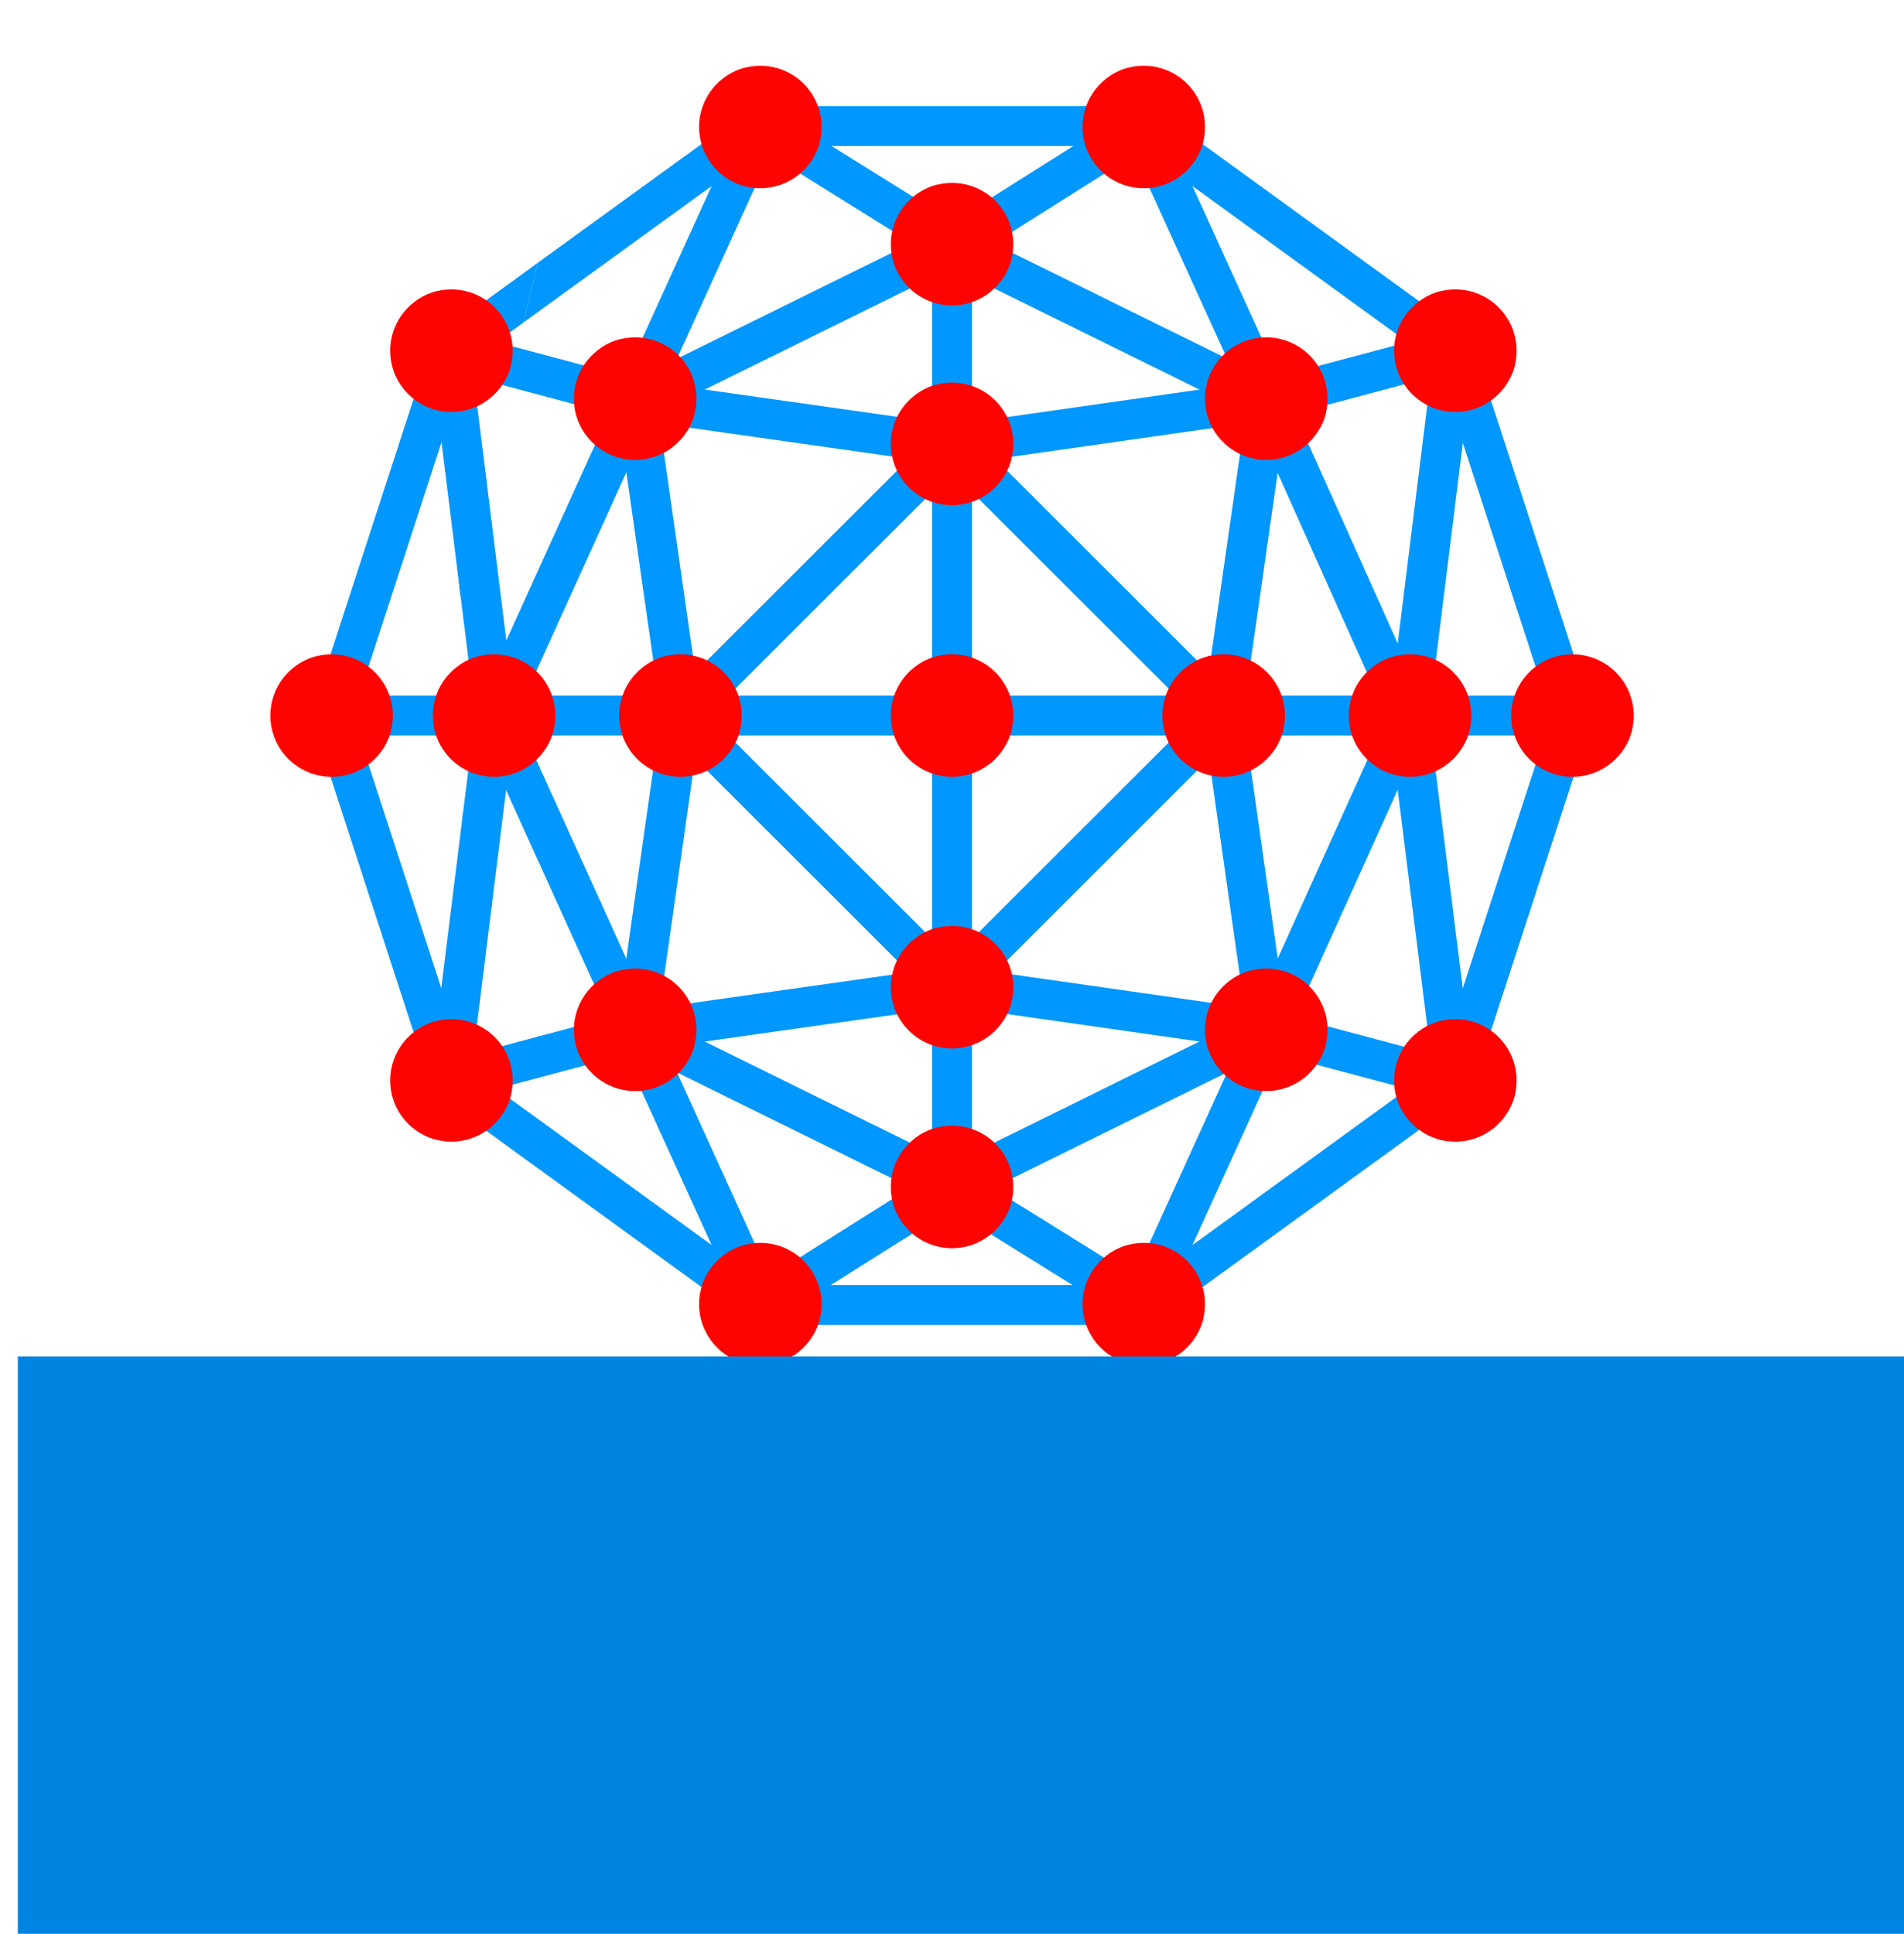 <?xml version="1.0" encoding="UTF-8" standalone="no"?>
<!-- Svg Vector Icons : http://www.onlinewebfonts.com/icon -->

<svg
   xmlns:dc="http://purl.org/dc/elements/1.1/"
   xmlns:cc="http://creativecommons.org/ns#"
   xmlns:rdf="http://www.w3.org/1999/02/22-rdf-syntax-ns#"
   xmlns:svg="http://www.w3.org/2000/svg"
   xmlns="http://www.w3.org/2000/svg"
   xmlns:sodipodi="http://sodipodi.sourceforge.net/DTD/sodipodi-0.dtd"
   xmlns:inkscape="http://www.inkscape.org/namespaces/inkscape"
   version="1.1"
   x="0px"
   y="0px"
   viewBox="0 0 4345.934 4413.313"
   enable-background="new 0 0 1000 1000"
   xml:space="preserve"
   id="svg2"
   inkscape:version="0.92.3 (2405546, 2018-03-11)"
   sodipodi:docname="nebula.svg"
   width="4345.934"
   height="4413.314"
   inkscape:export-filename="/home/eric/data/WORK/PROJECT/TOOL/NEBULA/LOGO/nebula.png"
   inkscape:export-xdpi="90"
   inkscape:export-ydpi="90"><defs
   id="defs12" /><sodipodi:namedview
   pagecolor="#ffffff"
   bordercolor="#666666"
   borderopacity="1"
   objecttolerance="10"
   gridtolerance="10"
   guidetolerance="10"
   inkscape:pageopacity="0"
   inkscape:pageshadow="2"
   inkscape:window-width="2784"
   inkscape:window-height="1515"
   id="namedview10"
   showgrid="false"
   inkscape:zoom="0.1767767"
   inkscape:cx="-809.74665"
   inkscape:cy="2394.5566"
   inkscape:window-x="169"
   inkscape:window-y="224"
   inkscape:window-maximized="0"
   inkscape:current-layer="svg2"
   fit-margin-top="150"
   fit-margin-left="150"
   fit-margin-right="150"
   fit-margin-bottom="150"
   showguides="true"
   inkscape:guide-bbox="true" />






<g
   id="g5175"
   transform="translate(85.778,1478.596)"><g
     style="fill:#0097ff;fill-opacity:1"
     transform="matrix(6.078,0,0,6.078,531.322,-1401.527)"
     id="g3722"><path
       id="path3720"
       d="m 330.012,479.472 -4.658,-14.259 12.006,-3.922 89.263,-64.782 15.978,-22.104 34.043,-104.655 V 242.248 L 442.564,137.48 426.724,115.562 337.393,50.731 311.16,42.151 H 200.886 l -26.248,8.562 -79.577,57.69 5.343,-22.392 66.379,-48.131 c 0.634,-0.46 1.335,-0.818 2.08,-1.061 l 28.504,-9.298 c 0.751,-0.245 1.536,-0.37 2.326,-0.37 h 112.66 c 0.792,0 1.579,0.125 2.331,0.372 l 28.489,9.318 c 0.742,0.243 1.442,0.6 2.074,1.059 l 91.256,66.228 c 0.644,0.467 1.208,1.033 1.674,1.677 l 17.232,23.845 c 0.456,0.632 0.812,1.332 1.053,2.073 l 34.812,107.018 c 0.244,0.749 0.368,1.532 0.368,2.32 v 29.88 c 0,0.788 -0.124,1.571 -0.368,2.32 l -34.775,106.905 c -0.241,0.742 -0.597,1.441 -1.054,2.074 l -17.369,24.03 c -0.465,0.644 -1.03,1.21 -1.673,1.676 l -91.188,66.179 c -0.633,0.459 -1.333,0.816 -2.076,1.06 z"
       inkscape:connector-curvature="0"
       style="fill:#0097ff;fill-opacity:1" /></g><g
     style="fill:#0097ff;fill-opacity:1"
     transform="matrix(6.078,0,0,6.078,531.322,-1401.527)"
     id="g3726"><path
       id="path3724"
       d="M 312.363,484.848 H 199.64 c -0.791,0 -1.576,-0.125 -2.328,-0.371 l -28.432,-9.284 c -0.743,-0.243 -1.444,-0.6 -2.077,-1.06 L 76.232,408.404 c -0.618,-0.448 -1.164,-0.989 -1.619,-1.603 L 56.737,382.696 c -0.483,-0.651 -0.857,-1.376 -1.108,-2.147 L 20.726,273.247 c -0.244,-0.749 -0.368,-1.532 -0.368,-2.32 v -29.855 c 0,-0.788 0.124,-1.571 0.368,-2.32 L 55.588,131.578 c 0.25,-0.769 0.623,-1.493 1.104,-2.143 L 74.654,105.17 c 0.456,-0.616 1.003,-1.158 1.623,-1.607 l 24.128,-17.552 -5.343,22.392 -9.04,6.621 -16.548,22.354 -34.116,104.883 v 27.477 l 34.157,105.006 16.461,22.197 88.683,64.359 26.175,8.547 h 110.335 l 14.185,-4.634 4.658,14.259 -15.319,5.005 c -0.753,0.246 -1.539,0.371 -2.33,0.371 z"
       inkscape:connector-curvature="0"
       style="fill:#0097ff;fill-opacity:1" /></g><g
     style="fill:#0097ff;fill-opacity:1"
     transform="matrix(6.078,0,0,6.078,531.322,-1401.527)"
     id="g3730"><path
       id="path3728"
       d="m 256,365.488 c -1.918,0 -3.836,-0.731 -5.3,-2.194 L 148.598,261.306 c -1.408,-1.407 -2.2,-3.315 -2.2,-5.306 0,-1.991 0.792,-3.899 2.2,-5.306 L 250.7,148.706 c 2.928,-2.925 7.671,-2.925 10.601,0 l 102.103,101.988 c 1.408,1.407 2.199,3.315 2.199,5.306 0,1.991 -0.791,3.899 -2.199,5.306 L 261.301,363.294 c -1.465,1.462 -3.383,2.194 -5.301,2.194 z M 164.51,256 256,347.387 347.49,256 256,164.613 Z"
       inkscape:connector-curvature="0"
       style="fill:#0097ff;fill-opacity:1" /></g><g
     style="fill:#0097ff;fill-opacity:1"
     transform="matrix(6.078,0,0,6.078,531.322,-1401.527)"
     id="g3734"><path
       id="path3732"
       d="m 256,440.044 c -1.135,0 -2.271,-0.258 -3.316,-0.773 L 134.338,380.94 c -1.556,-0.767 -2.799,-2.05 -3.515,-3.63 L 77.237,259.097 c -0.892,-1.968 -0.892,-4.225 0,-6.193 l 53.586,-118.213 c 0.716,-1.581 1.959,-2.864 3.515,-3.631 L 252.684,72.729 c 2.092,-1.03 4.542,-1.029 6.631,0 l 118.346,58.332 c 1.567,0.772 2.815,2.067 3.529,3.662 l 53.154,118.713 c 0.877,1.958 0.873,4.197 -0.01,6.151 L 381.181,377.3 c -0.715,1.585 -1.959,2.872 -3.52,3.641 l -118.346,58.331 c -1.044,0.515 -2.179,0.772 -3.315,0.772 z M 143.377,368.672 256,424.183 368.617,368.675 419.276,256.487 368.605,143.32 256,87.817 143.377,143.328 92.303,256 Z"
       inkscape:connector-curvature="0"
       style="fill:#0097ff;fill-opacity:1" /></g><g
     style="fill:#0097ff;fill-opacity:1"
     transform="matrix(6.078,0,0,6.078,531.322,-1401.527)"
     id="g3738"><path
       id="path3736"
       d="m 154.258,263.033 c -3.672,0 -6.88,-2.699 -7.415,-6.439 L 129.966,138.586 c -0.586,-4.101 2.262,-7.9 6.362,-8.486 4.107,-0.586 7.9,2.263 8.486,6.362 l 16.877,118.008 c 0.586,4.101 -2.262,7.9 -6.362,8.486 -0.359,0.052 -0.718,0.077 -1.071,0.077 z"
       inkscape:connector-curvature="0"
       style="fill:#0097ff;fill-opacity:1" /></g><g
     style="fill:#0097ff;fill-opacity:1"
     transform="matrix(6.078,0,0,6.078,531.322,-1401.527)"
     id="g3742"><path
       id="path3740"
       d="m 256.478,161.883 c -0.35,0 -0.704,-0.024 -1.061,-0.075 L 136.338,144.95 c -4.101,-0.581 -6.955,-4.376 -6.375,-8.477 0.58,-4.101 4.38,-6.956 8.477,-6.375 l 119.079,16.858 c 4.101,0.581 6.955,4.376 6.374,8.477 -0.529,3.745 -3.739,6.45 -7.415,6.45 z"
       inkscape:connector-curvature="0"
       style="fill:#0097ff;fill-opacity:1" /></g><g
     style="fill:#0097ff;fill-opacity:1"
     transform="matrix(6.078,0,0,6.078,531.322,-1401.527)"
     id="g3746"><path
       id="path3744"
       d="m 357.742,263.033 c -0.354,0 -0.712,-0.025 -1.071,-0.077 -4.101,-0.586 -6.949,-4.386 -6.363,-8.486 l 16.877,-118.008 c 0.586,-4.101 4.393,-6.956 8.486,-6.362 4.101,0.586 6.949,4.386 6.363,8.486 l -16.877,118.008 c -0.535,3.74 -3.744,6.439 -7.415,6.439 z"
       inkscape:connector-curvature="0"
       style="fill:#0097ff;fill-opacity:1" /></g><g
     style="fill:#0097ff;fill-opacity:1"
     transform="matrix(6.078,0,0,6.078,531.322,-1401.527)"
     id="g3750"><path
       id="path3748"
       d="m 256.459,161.883 c -3.673,0 -6.882,-2.7 -7.416,-6.441 -0.585,-4.101 2.265,-7.899 6.365,-8.484 L 373.549,130.1 c 4.104,-0.585 7.898,2.265 8.484,6.365 0.585,4.101 -2.265,7.899 -6.365,8.484 l -118.141,16.858 c -0.358,0.051 -0.715,0.076 -1.068,0.076 z"
       inkscape:connector-curvature="0"
       style="fill:#0097ff;fill-opacity:1" /></g><g
     style="fill:#0097ff;fill-opacity:1"
     transform="matrix(6.078,0,0,6.078,531.322,-1401.527)"
     id="g3754"><path
       id="path3752"
       d="m 374.619,381.978 c -0.354,0 -0.71,-0.025 -1.069,-0.076 L 255.409,365.044 c -4.101,-0.585 -6.95,-4.384 -6.365,-8.484 0.585,-4.1 4.384,-6.951 8.484,-6.365 l 118.141,16.858 c 4.101,0.585 6.95,4.384 6.365,8.484 -0.534,3.74 -3.743,6.441 -7.415,6.441 z"
       inkscape:connector-curvature="0"
       style="fill:#0097ff;fill-opacity:1" /></g><g
     style="fill:#0097ff;fill-opacity:1"
     transform="matrix(6.078,0,0,6.078,531.322,-1401.527)"
     id="g3758"><path
       id="path3756"
       d="m 374.6,381.978 c -3.675,0 -6.885,-2.704 -7.416,-6.447 L 350.307,256.586 c -0.582,-4.101 2.271,-7.897 6.372,-8.479 4.102,-0.575 7.897,2.271 8.479,6.372 l 16.877,118.945 c 0.582,4.101 -2.271,7.897 -6.372,8.479 -0.357,0.05 -0.713,0.075 -1.063,0.075 z"
       inkscape:connector-curvature="0"
       style="fill:#0097ff;fill-opacity:1" /></g><g
     style="fill:#0097ff;fill-opacity:1"
     transform="matrix(6.078,0,0,6.078,531.322,-1401.527)"
     id="g3762"><path
       id="path3760"
       d="m 137.399,381.978 c -0.351,0 -0.706,-0.024 -1.063,-0.075 -4.101,-0.582 -6.954,-4.378 -6.372,-8.479 l 16.877,-118.945 c 0.582,-4.101 4.376,-6.952 8.479,-6.372 4.101,0.582 6.954,4.378 6.372,8.479 L 144.816,375.53 c -0.531,3.744 -3.741,6.448 -7.417,6.448 z"
       inkscape:connector-curvature="0"
       style="fill:#0097ff;fill-opacity:1" /></g><g
     style="fill:#0097ff;fill-opacity:1"
     transform="matrix(6.078,0,0,6.078,531.322,-1401.527)"
     id="g3766"><path
       id="path3764"
       d="m 137.381,381.978 c -3.676,0 -6.887,-2.705 -7.417,-6.45 -0.581,-4.101 2.273,-7.896 6.375,-8.477 l 119.079,-16.858 c 4.107,-0.586 7.896,2.274 8.477,6.375 0.581,4.101 -2.273,7.896 -6.374,8.477 l -119.079,16.858 c -0.357,0.05 -0.712,0.075 -1.061,0.075 z"
       inkscape:connector-curvature="0"
       style="fill:#0097ff;fill-opacity:1" /></g><g
     style="fill:#0097ff;fill-opacity:1"
     transform="matrix(6.078,0,0,6.078,531.322,-1401.527)"
     id="g3770"><path
       id="path3768"
       d="m 256,440.044 c -4.142,0 -7.5,-3.358 -7.5,-7.5 V 79.456 c 0,-4.142 3.358,-7.5 7.5,-7.5 4.143,0 7.5,3.358 7.5,7.5 v 353.089 c 0,4.142 -3.357,7.499 -7.5,7.499 z"
       inkscape:connector-curvature="0"
       style="fill:#0097ff;fill-opacity:1" /></g><g
     style="fill:#0097ff;fill-opacity:1"
     transform="matrix(6.078,0,0,6.078,531.322,-1401.527)"
     id="g3774"><path
       id="path3772"
       d="m 486.5,263.5 h -415 c -4.142,0 -7.5,-3.358 -7.5,-7.5 0,-4.142 3.358,-7.5 7.5,-7.5 h 415 c 4.143,0 7.5,3.358 7.5,7.5 0,4.142 -3.357,7.5 -7.5,7.5 z"
       inkscape:connector-curvature="0"
       style="fill:#0097ff;fill-opacity:1" /></g><g
     style="fill:#0097ff;fill-opacity:1"
     transform="matrix(6.078,0,0,6.078,531.322,-1401.527)"
     id="g3778"><path
       id="path3776"
       d="m 137.395,145.025 c -0.639,0 -1.289,-0.083 -1.936,-0.255 L 65.137,126.039 c -4.002,-1.066 -6.383,-5.175 -5.316,-9.178 1.066,-4.002 5.175,-6.383 9.178,-5.316 l 70.322,18.731 c 4.002,1.066 6.383,5.175 5.316,9.178 -0.893,3.356 -3.927,5.571 -7.242,5.571 z"
       inkscape:connector-curvature="0"
       style="fill:#0097ff;fill-opacity:1" /></g><g
     style="fill:#0097ff;fill-opacity:1"
     transform="matrix(6.078,0,0,6.078,531.322,-1401.527)"
     id="g3782"><path
       id="path3780"
       d="m 374.604,145.025 c -3.315,0 -6.349,-2.216 -7.242,-5.571 -1.066,-4.003 1.314,-8.112 5.316,-9.178 L 443,111.545 c 4.002,-1.067 8.112,1.314 9.178,5.316 1.066,4.003 -1.314,8.112 -5.316,9.178 L 376.54,144.77 c -0.646,0.173 -1.297,0.255 -1.936,0.255 z"
       inkscape:connector-curvature="0"
       style="fill:#0097ff;fill-opacity:1" /></g><g
     style="fill:#0097ff;fill-opacity:1"
     transform="matrix(6.078,0,0,6.078,531.322,-1401.527)"
     id="g3786"><path
       id="path3784"
       d="m 256.476,86.957 c -2.49,0 -4.924,-1.238 -6.351,-3.499 -2.21,-3.503 -1.162,-8.135 2.341,-10.345 l 71.26,-44.956 c 3.502,-2.21 8.136,-1.162 10.345,2.341 2.211,3.503 1.162,8.135 -2.341,10.345 l -71.26,44.956 c -1.241,0.784 -2.626,1.158 -3.994,1.158 z"
       inkscape:connector-curvature="0"
       style="fill:#0097ff;fill-opacity:1" /></g><g
     style="fill:#0097ff;fill-opacity:1"
     transform="matrix(6.078,0,0,6.078,531.322,-1401.527)"
     id="g3790"><path
       id="path3788"
       d="m 256.461,86.957 c -1.354,0 -2.724,-0.366 -3.957,-1.134 L 180.307,40.867 c -3.516,-2.189 -4.592,-6.815 -2.402,-10.331 2.19,-3.516 6.813,-4.592 10.331,-2.402 l 72.197,44.956 c 3.517,2.189 4.592,6.815 2.402,10.331 -1.421,2.282 -3.869,3.536 -6.374,3.536 z"
       inkscape:connector-curvature="0"
       style="fill:#0097ff;fill-opacity:1" /></g><g
     style="fill:#0097ff;fill-opacity:1"
     transform="matrix(6.078,0,0,6.078,531.322,-1401.527)"
     id="g3794"><path
       id="path3792"
       d="m 374.614,145.025 c -2.851,0 -5.574,-1.633 -6.831,-4.396 L 320.902,37.606 c -1.716,-3.77 -0.051,-8.217 3.72,-9.933 3.771,-1.716 8.218,-0.049 9.933,3.72 l 46.881,103.023 c 1.716,3.77 0.051,8.217 -3.72,9.933 -1.007,0.459 -2.064,0.676 -3.102,0.676 z"
       inkscape:connector-curvature="0"
       style="fill:#0097ff;fill-opacity:1" /></g><g
     style="fill:#0097ff;fill-opacity:1"
     transform="matrix(6.078,0,0,6.078,531.322,-1401.527)"
     id="g3798"><path
       id="path3796"
       d="m 137.386,145.025 c -1.039,0 -2.095,-0.217 -3.102,-0.675 -3.77,-1.716 -5.436,-6.163 -3.72,-9.933 L 177.445,31.394 c 1.715,-3.771 6.163,-5.435 9.933,-3.72 3.77,1.716 5.436,6.163 3.72,9.933 L 144.217,140.63 c -1.258,2.763 -3.982,4.395 -6.831,4.395 z"
       inkscape:connector-curvature="0"
       style="fill:#0097ff;fill-opacity:1" /></g><g
     style="fill:#0097ff;fill-opacity:1"
     transform="matrix(6.078,0,0,6.078,531.322,-1401.527)"
     id="g3802"><path
       id="path3800"
       d="m 184.279,485.001 c -2.49,0 -4.924,-1.238 -6.351,-3.499 -2.21,-3.503 -0.516,-6.164 2.987,-8.374 l 34.574,-24.19 36.04,-22.737 c 3.506,-2.21 8.136,-1.161 10.345,2.341 2.211,3.503 1.162,8.135 -2.341,10.345 l -18.6,11.734 -53.039,32.038 c -1.243,0.784 -2.248,2.342 -3.615,2.342 z"
       inkscape:connector-curvature="0"
       style="fill:#0097ff;fill-opacity:1" /></g><g
     style="fill:#0097ff;fill-opacity:1"
     transform="matrix(6.078,0,0,6.078,531.322,-1401.527)"
     id="g3806"><path
       id="path3804"
       d="m 327.722,485.001 c -1.354,0 -2.424,-3.786 -3.658,-4.554 l -50.187,-27.644 -22.31,-13.892 c -3.516,-2.189 -4.592,-6.815 -2.402,-10.331 2.19,-3.516 6.816,-4.591 10.331,-2.402 l 46.136,28.728 24.901,16.861 c 3.517,2.189 5.752,6.182 3.563,9.698 -1.422,2.282 -3.87,3.536 -6.374,3.536 z"
       inkscape:connector-curvature="0"
       style="fill:#0097ff;fill-opacity:1" /></g><g
     style="fill:#0097ff;fill-opacity:1"
     transform="matrix(6.078,0,0,6.078,531.322,-1401.527)"
     id="g3810"><path
       id="path3808"
       d="m 327.724,485.002 c -1.039,0 -2.094,-0.217 -3.102,-0.675 -3.771,-1.716 -5.436,-6.163 -3.72,-9.933 l 46.881,-103.023 c 1.716,-3.77 6.161,-5.433 9.933,-3.72 3.771,1.716 5.436,6.163 3.72,9.933 l -46.881,103.023 c -1.257,2.762 -3.982,4.395 -6.831,4.395 z"
       inkscape:connector-curvature="0"
       style="fill:#0097ff;fill-opacity:1" /></g><g
     style="fill:#0097ff;fill-opacity:1"
     transform="matrix(6.078,0,0,6.078,531.322,-1401.527)"
     id="g3814"><path
       id="path3812"
       d="m 184.276,485.002 c -2.85,0 -3.636,-2.767 -4.893,-5.53 l -34.057,-69.449 -14.762,-32.44 c -1.715,-3.77 -0.05,-8.217 3.72,-9.933 3.769,-1.714 8.217,-0.05 9.933,3.72 l 26.542,58.327 17.816,45.984 c 1.715,3.77 2.573,6.93 -1.197,8.646 -1.007,0.458 -2.063,0.675 -3.102,0.675 z"
       inkscape:connector-curvature="0"
       style="fill:#0097ff;fill-opacity:1" /></g><g
     style="fill:#0097ff;fill-opacity:1"
     transform="matrix(6.078,0,0,6.078,531.322,-1401.527)"
     id="g3818"><path
       id="path3816"
       d="m 67.063,400.71 c -3.316,0 -6.349,-2.216 -7.242,-5.571 -1.066,-4.003 1.44,-6.609 5.442,-7.675 l 36.388,-11.229 33.808,-9.005 c 4.003,-1.067 8.112,1.314 9.178,5.316 1.066,4.003 -1.314,8.112 -5.316,9.178 l -22.747,6.059 -48.074,9.316 c -0.647,0.172 -0.797,3.611 -1.437,3.611 z"
       inkscape:connector-curvature="0"
       style="fill:#0097ff;fill-opacity:1" /></g><g
     style="fill:#0097ff;fill-opacity:1"
     transform="matrix(6.078,0,0,6.078,531.322,-1401.527)"
     id="g3822"><path
       id="path3820"
       d="m 444.937,400.71 c -0.64,0 -1.288,-0.083 -1.936,-0.255 l -70.322,-18.731 c -4.002,-1.066 -6.383,-5.175 -5.316,-9.178 1.067,-4.003 5.174,-6.381 9.178,-5.316 l 70.322,18.731 c 4.002,1.066 6.383,5.175 5.316,9.178 -0.894,3.355 -3.927,5.571 -7.242,5.571 z"
       inkscape:connector-curvature="0"
       style="fill:#0097ff;fill-opacity:1" /></g><g
     style="fill:#0097ff;fill-opacity:1"
     transform="matrix(6.078,0,0,6.078,531.322,-1401.527)"
     id="g3826"><path
       id="path3824"
       d="m 84.491,263.001 c -3.73,0 -6.962,-2.78 -7.434,-6.578 l -5.75,-46.336 -10.25,-90.664 c -0.51,-4.11 1.409,-7.856 5.52,-8.366 4.108,-0.512 6.856,2.409 7.366,6.52 l 7.338,51.074 10.662,85.926 c 0.51,4.11 -2.409,7.856 -6.52,8.366 -0.313,0.039 -0.625,0.058 -0.932,0.058 z"
       inkscape:connector-curvature="0"
       style="fill:#0097ff;fill-opacity:1" /></g><g
     style="fill:#0097ff;fill-opacity:1"
     transform="matrix(6.078,0,0,6.078,531.322,-1401.527)"
     id="g3830"><path
       id="path3828"
       d="m 67.509,400.001 c -0.308,0 -0.619,-0.019 -0.933,-0.058 -4.111,-0.51 -5.03,-3.256 -4.52,-7.366 L 72.385,292.23 77.057,254.576 c 0.51,-4.111 4.256,-7.031 8.366,-6.52 4.111,0.51 7.03,4.256 6.52,8.366 l -8.665,69.832 -10.335,67.168 c -0.471,3.799 -1.703,6.579 -5.434,6.579 z"
       inkscape:connector-curvature="0"
       style="fill:#0097ff;fill-opacity:1" /></g><g
     transform="matrix(6.078,0,0,6.078,531.322,-1401.527)"
     id="g3846"
     style="fill:#0097ff;fill-opacity:1"><path
       style="fill:#0097ff;fill-opacity:1"
       id="path3832"
       d="M 61.01,256.702 62.898,248.5 H 27.5 c -0.753,0 -1.479,0.114 -2.165,0.32 L 23,256 l 2.335,7.18 c 0.686,0.206 1.412,0.32 2.165,0.32 h 35.687 z"
       inkscape:connector-curvature="0" /><path
       style="fill:#0097ff;fill-opacity:1"
       id="path3834"
       d="m 183.999,477.348 h 14.57 l 42.363,-26.726 -25.444,-1.684 -35.22,22.219 c -0.843,0.532 -1.54,1.206 -2.088,1.969 z"
       inkscape:connector-curvature="0" /><path
       style="fill:#0097ff;fill-opacity:1"
       id="path3836"
       d="m 313.295,477.348 h 14.706 l 5.818,-4.222 c -0.556,-0.775 -1.267,-1.457 -2.127,-1.992 l -26.062,-16.228 -31.754,-2.102 z"
       inkscape:connector-curvature="0" /><path
       style="fill:#0097ff;fill-opacity:1"
       id="path3838"
       d="m 171.999,468.639 12,8.709 h 7.771 c -0.02,-0.991 -0.235,-1.995 -0.671,-2.954 L 170.76,429.697 145.327,410.023 Z"
       inkscape:connector-curvature="0" /><path
       style="fill:#0097ff;fill-opacity:1"
       id="path3840"
       d="m 67.499,392.8 8.118,5.892 40.957,-10.909 -14.927,-11.547 -36.384,9.691 z"
       inkscape:connector-curvature="0" /><path
       style="fill:#0097ff;fill-opacity:1"
       id="path3842"
       d="m 62.092,135.822 9.367,75.491 9.821,-42.662 -6.338,-51.074 c -0.131,-1.057 -0.479,-2.033 -0.99,-2.895 l -6.454,4.518 z"
       inkscape:connector-curvature="0" /><path
       style="fill:#0097ff;fill-opacity:1"
       id="path3844"
       d="m 73.422,397.099 c 0.803,-1.032 1.349,-2.284 1.521,-3.675 l 8.335,-67.168 -10.893,-34.026 -10.383,83.672 5.497,16.899 z"
       inkscape:connector-curvature="0" /></g><g
     style="fill:#0097ff;fill-opacity:1"
     transform="matrix(6.078,0,0,6.078,531.322,-1401.527)"
     id="g3850"><path
       id="path3848"
       d="m 427.51,264.001 c -0.309,0 -0.62,-0.019 -0.934,-0.058 -4.11,-0.51 -7.029,-4.256 -6.52,-8.366 l 17,-137 c 0.511,-4.112 4.267,-7.031 8.367,-6.52 4.11,0.51 7.029,4.256 6.52,8.366 l -17,137 c -0.471,3.798 -3.704,6.578 -7.433,6.578 z"
       inkscape:connector-curvature="0"
       style="fill:#0097ff;fill-opacity:1" /></g><g
     style="fill:#0097ff;fill-opacity:1"
     transform="matrix(6.078,0,0,6.078,531.322,-1401.527)"
     id="g3854"><path
       id="path3852"
       d="m 444.49,400.001 c -3.728,0 -6.958,-2.776 -7.433,-6.571 l -17,-136 c -0.514,-4.11 2.402,-7.858 6.512,-8.372 4.113,-0.515 7.859,2.401 8.373,6.512 l 17,136 c 0.514,4.11 -2.402,7.858 -6.512,8.372 -0.316,0.039 -0.629,0.059 -0.94,0.059 z"
       inkscape:connector-curvature="0"
       style="fill:#0097ff;fill-opacity:1" /></g><g
     transform="matrix(6.078,0,0,6.078,531.322,-1401.527)"
     id="g3902"
     style="fill:#ff0300;fill-opacity:1"><path
       style="fill:#ff0300;fill-opacity:1"
       id="path3856"
       d="m 512,256 c 0,-12.703 -10.297,-23 -23,-23 -1.848,0 -3.644,0.218 -5.366,0.629 C 473.52,236.047 467,245.145 467,256 c 0,12.703 9.297,22 22,22 10.855,0 19.954,-6.52 22.371,-16.634 C 511.782,259.644 512,257.848 512,256 Z"
       inkscape:connector-curvature="0" /><path
       style="fill:#ff0300;fill-opacity:1"
       id="path3858"
       d="m 451,256 c 0,-12.703 -10.297,-23 -23,-23 -1.848,0 -3.644,0.218 -5.366,0.629 C 412.52,236.047 406,245.145 406,256 c 0,12.703 9.297,22 22,22 10.855,0 19.954,-6.52 22.371,-16.634 C 450.782,259.644 451,257.848 451,256 Z"
       inkscape:connector-curvature="0" /><path
       style="fill:#ff0300;fill-opacity:1"
       id="path3860"
       d="m 381,256 c 0,-12.703 -10.297,-23 -23,-23 -1.848,0 -3.644,0.218 -5.366,0.629 C 342.52,236.047 336,245.145 336,256 c 0,12.703 9.297,22 22,22 10.855,0 19.954,-6.52 22.371,-16.634 C 380.782,259.644 381,257.848 381,256 Z"
       inkscape:connector-curvature="0" /><path
       style="fill:#ff0300;fill-opacity:1"
       id="path3862"
       d="m 177,256 c 0,-12.703 -10.297,-23 -23,-23 -1.848,0 -3.644,0.218 -5.366,0.629 C 138.52,236.046 132,245.145 132,256 c 0,12.703 9.297,22 22,22 10.855,0 19.954,-6.52 22.371,-16.634 C 176.782,259.644 177,257.848 177,256 Z"
       inkscape:connector-curvature="0" /><path
       style="fill:#ff0300;fill-opacity:1"
       id="path3864"
       d="m 279,256 c 0,-12.703 -10.297,-23 -23,-23 -1.848,0 -3.644,0.218 -5.366,0.629 C 240.52,236.047 234,245.145 234,256 c 0,12.703 9.297,22 22,22 10.855,0 19.954,-6.52 22.371,-16.634 C 278.782,259.644 279,257.848 279,256 Z"
       inkscape:connector-curvature="0" /><path
       style="fill:#ff0300;fill-opacity:1"
       id="path3866"
       d="m 279,154 c 0,-12.703 -10.297,-23 -23,-23 -1.848,0 -3.644,0.218 -5.366,0.629 C 240.52,134.047 234,143.145 234,154 c 0,12.703 9.297,22 22,22 10.855,0 19.954,-6.52 22.371,-16.634 C 278.782,157.644 279,155.848 279,154 Z"
       inkscape:connector-curvature="0" /><path
       style="fill:#ff0300;fill-opacity:1"
       id="path3868"
       d="m 279,358 c 0,-12.703 -10.297,-23 -23,-23 -1.848,0 -3.644,0.218 -5.366,0.629 C 240.52,338.047 234,347.145 234,358 c 0,12.703 9.297,22 22,22 10.855,0 19.954,-6.52 22.371,-16.634 C 278.782,361.644 279,359.848 279,358 Z"
       inkscape:connector-curvature="0" /><path
       style="fill:#ff0300;fill-opacity:1"
       id="path3870"
       d="m 279,433 c 0,-12.703 -10.297,-23 -23,-23 -1.848,0 -3.644,0.218 -5.366,0.629 C 240.52,413.047 234,422.145 234,433 c 0,12.703 9.297,22 22,22 10.855,0 19.954,-6.52 22.371,-16.634 C 278.782,436.644 279,434.848 279,433 Z"
       inkscape:connector-curvature="0" /><path
       style="fill:#ff0300;fill-opacity:1"
       id="path3872"
       d="m 279,79 c 0,-12.703 -10.297,-23 -23,-23 -1.848,0 -3.644,0.218 -5.366,0.629 C 240.52,59.047 234,68.145 234,79 c 0,12.703 9.297,22 22,22 10.855,0 19.954,-6.52 22.371,-16.634 C 278.782,82.644 279,80.848 279,79 Z"
       inkscape:connector-curvature="0" /><path
       style="fill:#ff0300;fill-opacity:1"
       id="path3874"
       d="m 468,393 c 0,-12.703 -10.297,-23 -23,-23 -1.848,0 -3.644,0.218 -5.366,0.629 C 429.52,373.047 423,382.145 423,393 c 0,12.703 9.297,22 22,22 10.855,0 19.954,-6.52 22.371,-16.634 C 467.782,396.644 468,394.848 468,393 Z"
       inkscape:connector-curvature="0" /><path
       style="fill:#ff0300;fill-opacity:1"
       id="path3876"
       d="m 397,374 c 0,-12.703 -10.297,-23 -23,-23 -1.848,0 -3.644,0.218 -5.366,0.629 C 358.52,354.047 352,363.145 352,374 c 0,12.703 9.297,22 22,22 10.855,0 19.954,-6.52 22.371,-16.634 C 396.782,377.644 397,375.848 397,374 Z"
       inkscape:connector-curvature="0" /><path
       style="fill:#ff0300;fill-opacity:1"
       id="path3878"
       d="m 160,374 c 0,-12.703 -10.297,-23 -23,-23 -1.848,0 -3.644,0.218 -5.366,0.629 C 121.52,354.046 115,363.145 115,374 c 0,12.703 9.297,22 22,22 10.855,0 19.954,-6.52 22.371,-16.634 C 159.782,377.644 160,375.848 160,374 Z"
       inkscape:connector-curvature="0" /><path
       style="fill:#ff0300;fill-opacity:1"
       id="path3880"
       d="m 397,137 c 0,-12.703 -10.297,-23 -23,-23 -1.848,0 -3.644,0.218 -5.366,0.629 C 358.52,117.047 352,126.145 352,137 c 0,12.703 9.297,22 22,22 10.855,0 19.954,-6.52 22.371,-16.634 C 396.782,140.644 397,138.848 397,137 Z"
       inkscape:connector-curvature="0" /><path
       style="fill:#ff0300;fill-opacity:1"
       id="path3882"
       d="m 160,137 c 0,-12.703 -10.297,-23 -23,-23 -1.848,0 -3.644,0.218 -5.366,0.629 C 121.52,117.046 115,126.145 115,137 c 0,12.703 9.297,22 22,22 10.855,0 19.954,-6.52 22.371,-16.634 C 159.782,140.644 160,138.848 160,137 Z"
       inkscape:connector-curvature="0" /><path
       style="fill:#ff0300;fill-opacity:1"
       id="path3884"
       d="m 91,393 c 0,-12.703 -10.297,-23 -23,-23 -1.848,0 -3.644,0.218 -5.366,0.629 C 52.52,373.046 46,382.145 46,393 c 0,12.703 9.297,22 22,22 10.855,0 19.954,-6.52 22.371,-16.634 C 90.782,396.644 91,394.848 91,393 Z"
       inkscape:connector-curvature="0" /><path
       style="fill:#ff0300;fill-opacity:1"
       id="path3886"
       d="m 351,477 c 0,-12.703 -10.297,-23 -23,-23 -1.848,0 -3.644,0.218 -5.366,0.629 C 312.52,457.047 306,466.145 306,477 c 0,12.703 9.297,22 22,22 10.855,0 19.954,-6.52 22.371,-16.634 C 350.782,480.644 351,478.848 351,477 Z"
       inkscape:connector-curvature="0" /><path
       style="fill:#ff0300;fill-opacity:1"
       id="path3888"
       d="m 207,477 c 0,-12.703 -10.297,-23 -23,-23 -1.848,0 -3.644,0.218 -5.366,0.629 C 168.52,457.046 162,466.145 162,477 c 0,12.703 9.297,22 22,22 10.855,0 19.954,-6.52 22.371,-16.634 C 206.782,480.644 207,478.848 207,477 Z"
       inkscape:connector-curvature="0" /><path
       style="fill:#ff0300;fill-opacity:1"
       id="path3890"
       d="M 91,119 C 91,106.297 80.703,96 68,96 66.152,96 64.356,96.218 62.634,96.629 52.52,99.046 46,108.145 46,119 c 0,12.703 9.297,22 22,22 10.855,0 19.954,-6.52 22.371,-16.634 C 90.782,122.644 91,120.848 91,119 Z"
       inkscape:connector-curvature="0" /><path
       style="fill:#ff0300;fill-opacity:1"
       id="path3892"
       d="m 468,119 c 0,-12.703 -10.297,-23 -23,-23 -1.848,0 -3.644,0.218 -5.366,0.629 C 429.52,99.047 423,108.145 423,119 c 0,12.703 9.297,22 22,22 10.855,0 19.954,-6.52 22.371,-16.634 C 467.782,122.644 468,120.848 468,119 Z"
       inkscape:connector-curvature="0" /><path
       style="fill:#ff0300;fill-opacity:1"
       id="path3894"
       d="m 351,35 c 0,-12.703 -10.297,-23 -23,-23 -1.848,0 -3.644,0.218 -5.366,0.629 C 312.52,15.047 306,24.145 306,35 c 0,12.703 9.297,22 22,22 10.855,0 19.954,-6.52 22.371,-16.634 C 350.782,38.644 351,36.848 351,35 Z"
       inkscape:connector-curvature="0" /><path
       style="fill:#ff0300;fill-opacity:1"
       id="path3896"
       d="m 207,35 c 0,-12.703 -10.297,-23 -23,-23 -1.848,0 -3.644,0.218 -5.366,0.629 C 168.52,15.046 162,24.145 162,35 c 0,12.703 9.297,22 22,22 10.855,0 19.954,-6.52 22.371,-16.634 C 206.782,38.644 207,36.848 207,35 Z"
       inkscape:connector-curvature="0" /><path
       style="fill:#ff0300;fill-opacity:1"
       id="path3898"
       d="m 46,256 c 0,-12.703 -10.297,-23 -23,-23 -1.848,0 -3.644,0.218 -5.366,0.629 C 7.52,236.046 1,245.145 1,256 c 0,12.703 9.297,22 22,22 10.855,0 19.954,-6.52 22.371,-16.634 C 45.782,259.644 46,257.848 46,256 Z"
       inkscape:connector-curvature="0" /><path
       style="fill:#ff0300;fill-opacity:1"
       id="path3900"
       d="m 107,256 c 0,-12.703 -10.297,-23 -23,-23 -1.848,0 -3.644,0.218 -5.366,0.629 C 68.52,236.046 62,245.145 62,256 c 0,12.703 9.297,22 22,22 10.855,0 19.954,-6.52 22.371,-16.634 C 106.782,259.644 107,257.848 107,256 Z"
       inkscape:connector-curvature="0" /></g><g
     transform="matrix(6.078,0,0,6.078,531.322,-1401.527)"
     id="g3950"
     style="fill:#ff0300;fill-opacity:1"><path
       style="fill:#ff0300;fill-opacity:1"
       id="path3904"
       d="m 273,364 c -12.703,0 -23,-10.297 -23,-23 0,-1.848 0.224,-3.643 0.635,-5.364 C 240.522,338.053 233,347.145 233,358 c 0,12.703 10.297,23 23,23 10.855,0 19.947,-7.522 22.365,-17.636 C 276.643,363.776 274.848,364 273,364 Z"
       inkscape:connector-curvature="0" /><path
       style="fill:#ff0300;fill-opacity:1"
       id="path3906"
       d="m 273,439 c -12.703,0 -23,-10.297 -23,-23 0,-1.848 0.224,-3.643 0.635,-5.364 C 240.522,413.053 233,422.145 233,433 c 0,12.703 10.297,23 23,23 10.855,0 19.947,-7.522 22.365,-17.636 C 276.643,438.776 274.848,439 273,439 Z"
       inkscape:connector-curvature="0" /><path
       style="fill:#ff0300;fill-opacity:1"
       id="path3908"
       d="m 462,399 c -12.703,0 -23,-10.297 -23,-23 0,-1.848 0.224,-3.643 0.635,-5.364 C 429.522,373.053 422,382.145 422,393 c 0,12.703 10.297,23 23,23 10.855,0 19.947,-7.522 22.365,-17.636 C 465.643,398.776 463.848,399 462,399 Z"
       inkscape:connector-curvature="0" /><path
       style="fill:#ff0300;fill-opacity:1"
       id="path3910"
       d="m 391,380 c -12.703,0 -23,-10.297 -23,-23 0,-1.848 0.224,-3.643 0.635,-5.364 C 358.522,354.053 351,363.145 351,374 c 0,12.703 10.297,23 23,23 10.855,0 19.947,-7.522 22.365,-17.636 C 394.643,379.776 392.848,380 391,380 Z"
       inkscape:connector-curvature="0" /><path
       style="fill:#ff0300;fill-opacity:1"
       id="path3912"
       d="m 154,380 c -12.703,0 -23,-10.297 -23,-23 0,-1.848 0.224,-3.643 0.636,-5.364 C 121.522,354.053 114,363.145 114,374 c 0,12.703 10.297,23 23,23 10.855,0 19.947,-7.522 22.364,-17.636 C 157.643,379.776 155.848,380 154,380 Z"
       inkscape:connector-curvature="0" /><path
       style="fill:#ff0300;fill-opacity:1"
       id="path3914"
       d="m 85,399 c -12.703,0 -23,-10.297 -23,-23 0,-1.848 0.224,-3.643 0.636,-5.364 C 52.522,373.053 45,382.145 45,393 c 0,12.703 10.297,23 23,23 10.855,0 19.947,-7.522 22.364,-17.636 C 88.643,398.776 86.848,399 85,399 Z"
       inkscape:connector-curvature="0" /><path
       style="fill:#ff0300;fill-opacity:1"
       id="path3916"
       d="m 345,483 c -12.703,0 -23,-10.297 -23,-23 0,-1.848 0.224,-3.643 0.635,-5.364 C 312.522,457.053 305,466.145 305,477 c 0,12.703 10.297,23 23,23 10.855,0 19.947,-7.522 22.365,-17.636 C 348.643,482.776 346.848,483 345,483 Z"
       inkscape:connector-curvature="0" /><path
       style="fill:#ff0300;fill-opacity:1"
       id="path3918"
       d="m 201,483 c -12.703,0 -23,-10.297 -23,-23 0,-1.848 0.224,-3.643 0.636,-5.364 C 168.522,457.053 161,466.145 161,477 c 0,12.703 10.297,23 23,23 10.855,0 19.947,-7.522 22.364,-17.636 C 204.643,482.776 202.848,483 201,483 Z"
       inkscape:connector-curvature="0" /><path
       style="fill:#ff0300;fill-opacity:1"
       id="path3920"
       d="m 273,160 c -12.703,0 -23,-10.297 -23,-23 0,-1.848 0.224,-3.643 0.635,-5.364 C 240.522,134.053 233,143.145 233,154 c 0,12.703 10.297,23 23,23 10.855,0 19.947,-7.522 22.365,-17.636 C 276.643,159.776 274.848,160 273,160 Z"
       inkscape:connector-curvature="0" /><path
       style="fill:#ff0300;fill-opacity:1"
       id="path3922"
       d="m 391,143 c -12.703,0 -23,-10.297 -23,-23 0,-1.848 0.224,-3.643 0.635,-5.364 C 358.522,117.053 351,126.145 351,137 c 0,12.703 10.297,23 23,23 10.855,0 19.947,-7.522 22.365,-17.636 C 394.643,142.776 392.848,143 391,143 Z"
       inkscape:connector-curvature="0" /><path
       style="fill:#ff0300;fill-opacity:1"
       id="path3924"
       d="m 154,143 c -12.703,0 -23,-10.297 -23,-23 0,-1.848 0.224,-3.643 0.636,-5.364 C 121.522,117.053 114,126.145 114,137 c 0,12.703 10.297,23 23,23 10.855,0 19.947,-7.522 22.364,-17.636 C 157.643,142.776 155.848,143 154,143 Z"
       inkscape:connector-curvature="0" /><path
       style="fill:#ff0300;fill-opacity:1"
       id="path3926"
       d="m 85,125 c -12.703,0 -23,-10.297 -23,-23 0,-1.848 0.224,-3.643 0.636,-5.364 C 52.522,99.053 45,108.145 45,119 c 0,12.703 10.297,23 23,23 10.855,0 19.947,-7.522 22.364,-17.636 C 88.643,124.776 86.848,125 85,125 Z"
       inkscape:connector-curvature="0" /><path
       style="fill:#ff0300;fill-opacity:1"
       id="path3928"
       d="m 462,125 c -12.703,0 -23,-10.297 -23,-23 0,-1.848 0.224,-3.643 0.635,-5.364 C 429.522,99.053 422,108.145 422,119 c 0,12.703 10.297,23 23,23 10.855,0 19.947,-7.522 22.365,-17.636 C 465.643,124.776 463.848,125 462,125 Z"
       inkscape:connector-curvature="0" /><path
       style="fill:#ff0300;fill-opacity:1"
       id="path3930"
       d="m 273,85 c -12.703,0 -23,-10.297 -23,-23 0,-1.848 0.224,-3.643 0.635,-5.364 C 240.522,59.053 233,68.145 233,79 c 0,12.703 10.297,23 23,23 10.855,0 19.947,-7.522 22.365,-17.636 C 276.643,84.776 274.848,85 273,85 Z"
       inkscape:connector-curvature="0" /><path
       style="fill:#ff0300;fill-opacity:1"
       id="path3932"
       d="m 345,41 c -12.703,0 -23,-10.297 -23,-23 0,-1.848 0.224,-3.643 0.635,-5.364 C 312.522,15.053 305,24.145 305,35 c 0,12.703 10.297,23 23,23 10.855,0 19.947,-7.522 22.365,-17.636 C 348.643,40.776 346.848,41 345,41 Z"
       inkscape:connector-curvature="0" /><path
       style="fill:#ff0300;fill-opacity:1"
       id="path3934"
       d="m 201,41 c -12.703,0 -23,-10.297 -23,-23 0,-1.848 0.224,-3.643 0.636,-5.364 C 168.522,15.053 161,24.145 161,35 c 0,12.703 10.297,23 23,23 10.855,0 19.947,-7.522 22.364,-17.636 C 204.643,40.776 202.848,41 201,41 Z"
       inkscape:connector-curvature="0" /><path
       style="fill:#ff0300;fill-opacity:1"
       id="path3936"
       d="m 506,262 c -12.703,0 -23,-10.297 -23,-23 0,-1.848 0.224,-3.643 0.635,-5.364 C 473.522,236.053 466,245.145 466,256 c 0,12.703 10.297,23 23,23 10.855,0 19.947,-7.522 22.365,-17.636 C 509.643,261.776 507.848,262 506,262 Z"
       inkscape:connector-curvature="0" /><path
       style="fill:#ff0300;fill-opacity:1"
       id="path3938"
       d="m 445,262 c -12.703,0 -23,-10.297 -23,-23 0,-1.848 0.224,-3.643 0.635,-5.364 C 412.522,236.053 405,245.145 405,256 c 0,12.703 10.297,23 23,23 10.855,0 19.947,-7.522 22.365,-17.636 C 448.643,261.776 446.848,262 445,262 Z"
       inkscape:connector-curvature="0" /><path
       style="fill:#ff0300;fill-opacity:1"
       id="path3940"
       d="m 375,262 c -12.703,0 -23,-10.297 -23,-23 0,-1.848 0.224,-3.643 0.635,-5.364 C 342.522,236.053 335,245.145 335,256 c 0,12.703 10.297,23 23,23 10.855,0 19.947,-7.522 22.365,-17.636 C 378.643,261.776 376.848,262 375,262 Z"
       inkscape:connector-curvature="0" /><path
       style="fill:#ff0300;fill-opacity:1"
       id="path3942"
       d="m 171,262 c -12.703,0 -23,-10.297 -23,-23 0,-1.848 0.224,-3.643 0.636,-5.364 C 138.522,236.053 131,245.145 131,256 c 0,12.703 10.297,23 23,23 10.855,0 19.947,-7.522 22.364,-17.636 C 174.643,261.776 172.848,262 171,262 Z"
       inkscape:connector-curvature="0" /><path
       style="fill:#ff0300;fill-opacity:1"
       id="path3944"
       d="m 273,262 c -12.703,0 -23,-10.297 -23,-23 0,-1.848 0.224,-3.643 0.635,-5.364 C 240.522,236.053 233,245.145 233,256 c 0,12.703 10.297,23 23,23 10.855,0 19.947,-7.522 22.365,-17.636 C 276.643,261.776 274.848,262 273,262 Z"
       inkscape:connector-curvature="0" /><path
       style="fill:#ff0300;fill-opacity:1"
       id="path3946"
       d="m 40,262 c -12.703,0 -23,-10.297 -23,-23 0,-1.848 0.224,-3.643 0.636,-5.364 C 7.522,236.053 0,245.145 0,256 c 0,12.703 10.297,23 23,23 10.855,0 19.947,-7.522 22.364,-17.636 C 43.643,261.776 41.848,262 40,262 Z"
       inkscape:connector-curvature="0" /><path
       style="fill:#ff0300;fill-opacity:1"
       id="path3948"
       d="m 101,262 c -12.703,0 -23,-10.297 -23,-23 0,-1.848 0.224,-3.643 0.636,-5.364 C 68.522,236.053 61,245.145 61,256 c 0,12.703 10.297,23 23,23 10.855,0 19.947,-7.522 22.364,-17.636 C 104.643,261.776 102.848,262 101,262 Z"
       inkscape:connector-curvature="0" /></g></g><flowRoot
   xml:space="preserve"
   id="flowRoot4080"
   style="font-style:normal;font-weight:normal;font-size:40px;line-height:1.25;font-family:sans-serif;letter-spacing:0px;word-spacing:0px;fill:#0084e2;fill-opacity:1;stroke:none"
   transform="matrix(1.871,0,0,1.871,8285.616,1081.738)"><flowRegion
     id="flowRegion4082"
     style="fill:#0084e2;fill-opacity:1"><rect
       id="rect4084"
       width="4548.111"
       height="1878.076"
       x="-4406.69"
       y="1076.322"
       style="fill:#0084e2;fill-opacity:1" /></flowRegion><flowPara
     id="flowPara4086"
     style="font-style:normal;font-variant:normal;font-weight:normal;font-stretch:normal;font-size:666.667px;font-family:Raleway;-inkscape-font-specification:Raleway;fill:#0084e2;fill-opacity:1">Nebula</flowPara></flowRoot></svg>